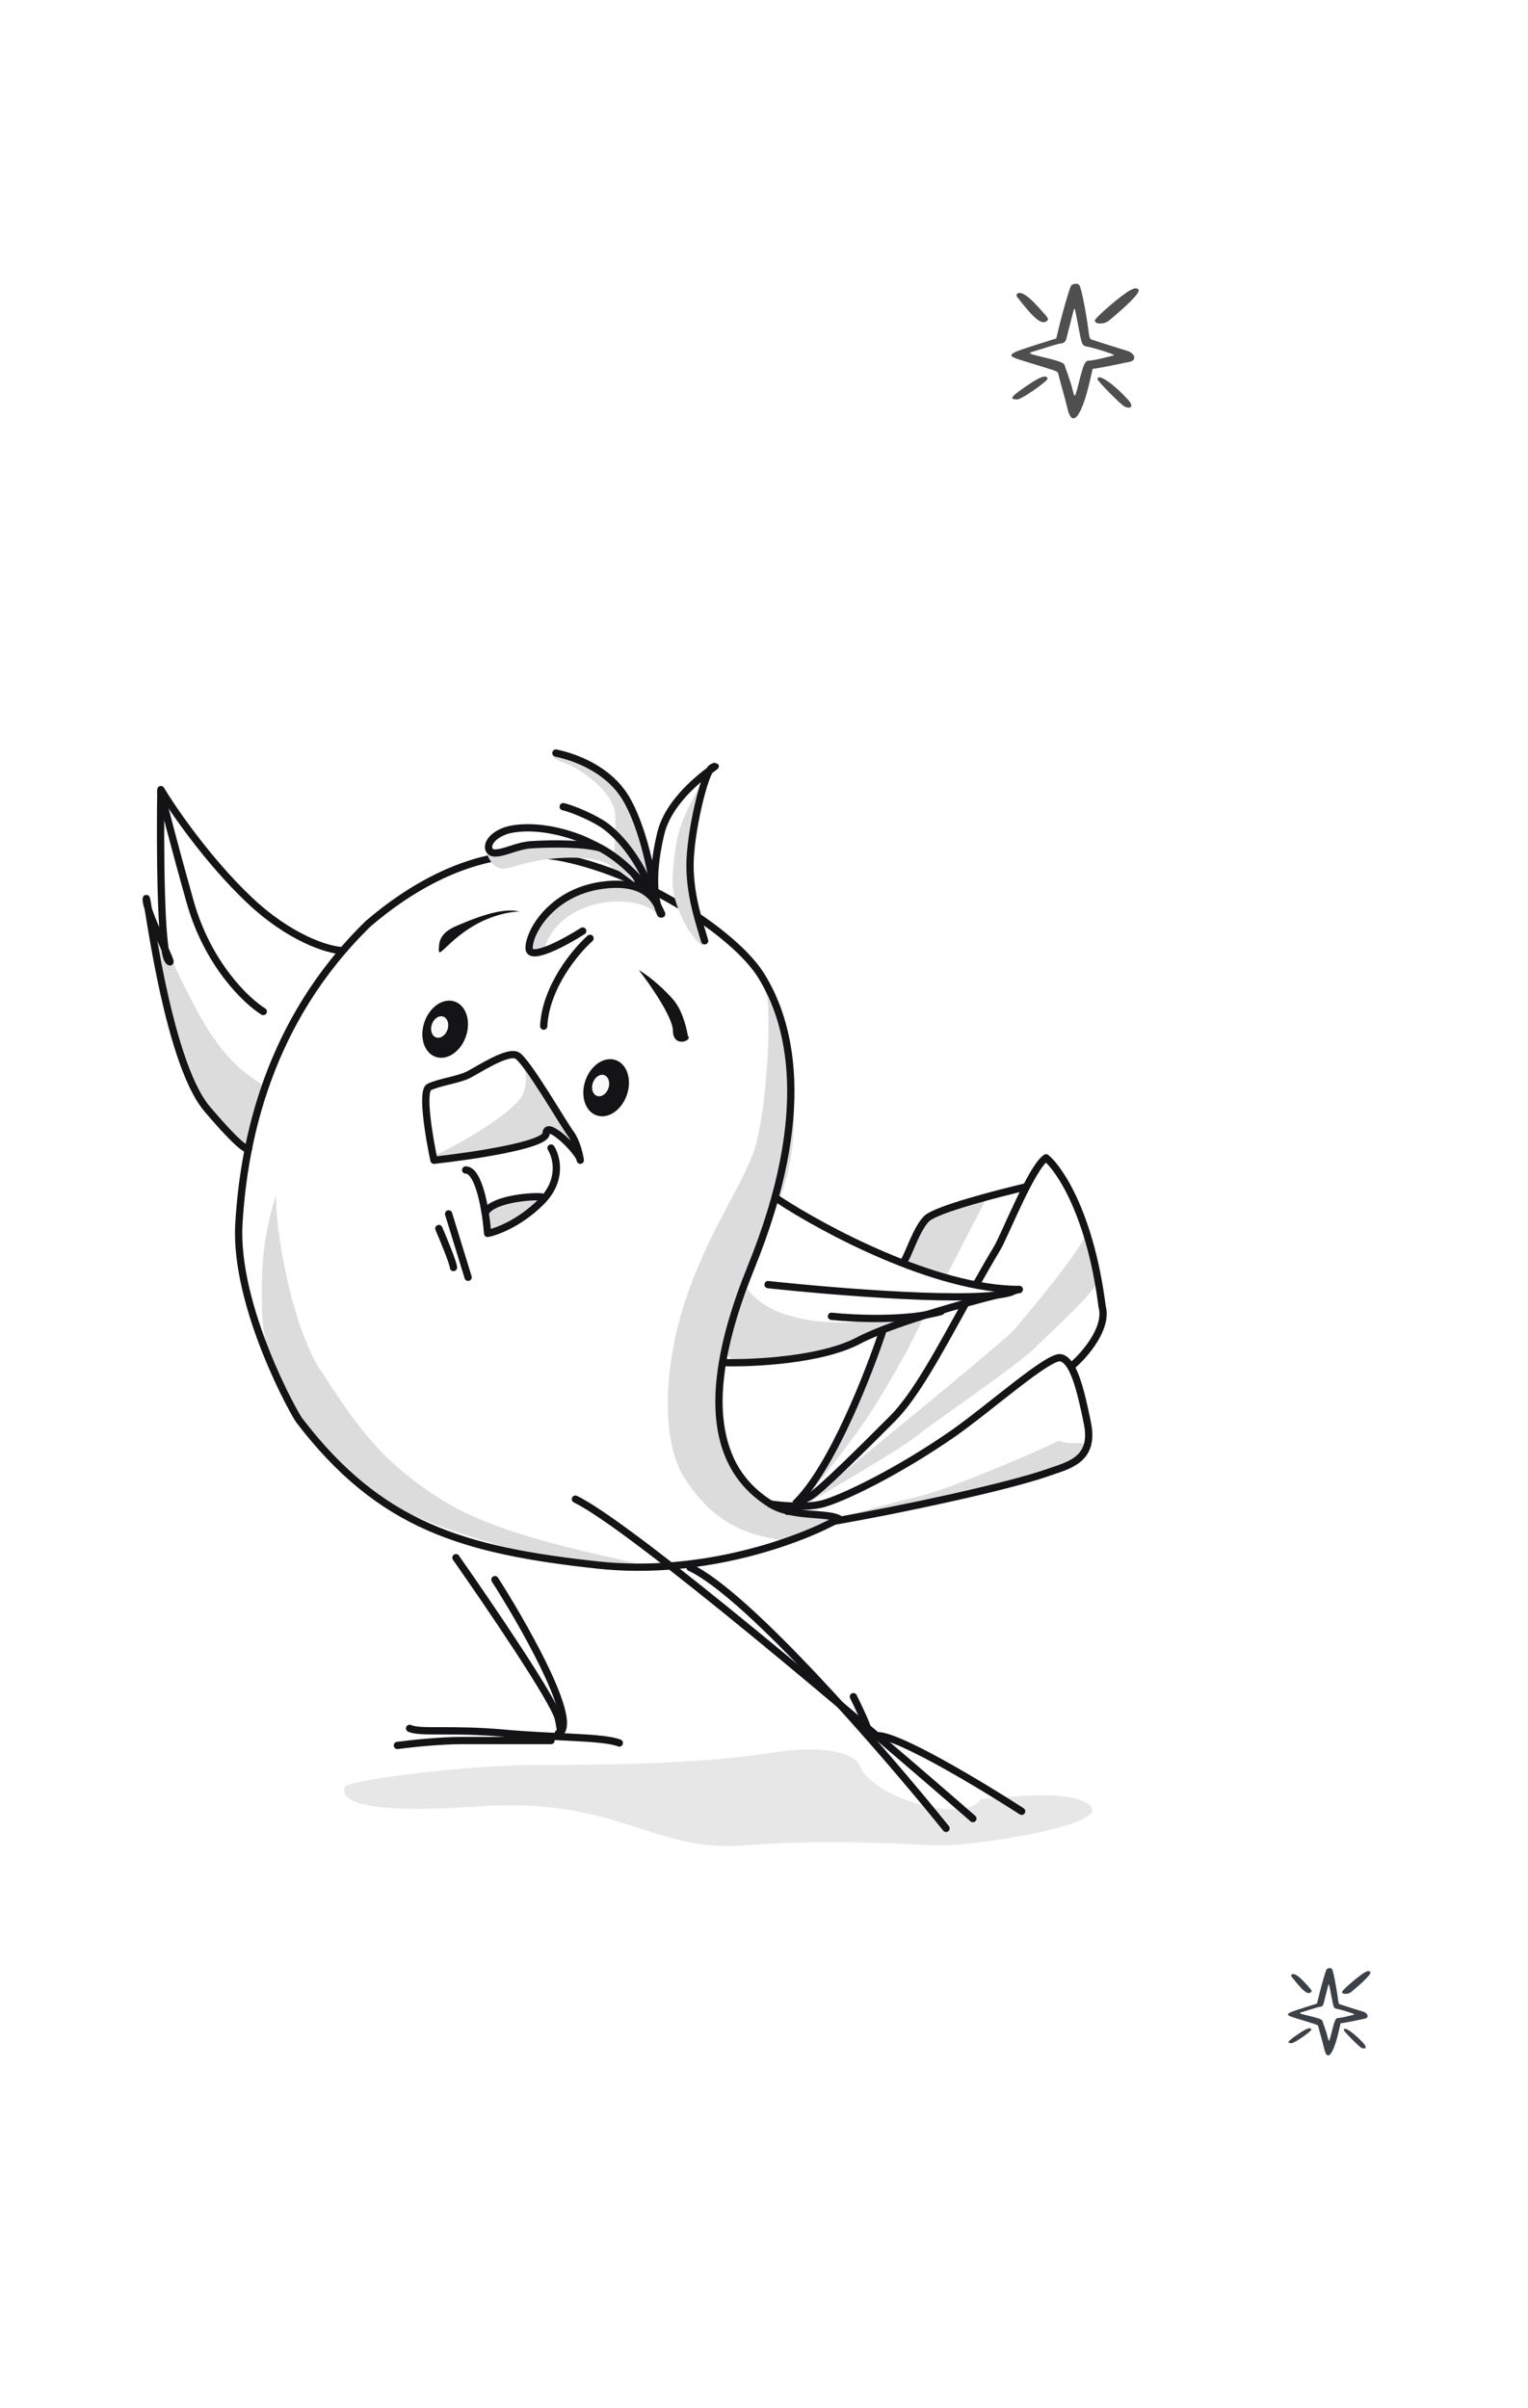 <svg width="420" height="662" viewBox="0 0 420 662" fill="none" xmlns="http://www.w3.org/2000/svg">
<g filter="url(#filter0_f_9416_20354)">
<path d="M212.042 481.805C229.201 479.124 235.278 482.922 236.171 485.156C239.925 494.54 265.393 501.511 269.683 494.54C273.033 494.54 295.154 491.189 299.846 496.551C304.538 501.913 267.675 507.275 259.631 507.275C251.588 507.275 230.139 505.264 204.669 507.275C179.2 509.286 169.816 493.87 131.611 496.551C93.407 499.232 94.077 493.199 94.747 491.189C95.417 489.178 130.271 485.156 146.357 485.156C162.443 485.156 190.594 485.156 212.042 481.805Z" fill="#E7E7E7"/>
</g>
<path d="M214.723 422.822C221.694 423.894 224.107 420.587 228.128 418.13C217.404 416.119 210.702 414.108 203.999 406.065C201.252 402.768 197.967 393.33 197.967 383.276C197.967 375.431 200.648 360.488 212.713 332.337C222.936 308.481 215.181 284.364 211.405 274.159C211.129 271.712 210.681 269.981 210.031 269.332C209.108 268.409 209.969 270.277 211.405 274.159C212.553 284.343 210.723 306.934 208.021 315.58C204.822 325.816 194.821 339.07 188.583 358.477C182.551 377.244 182.551 396.682 188.583 406.065C196.728 418.735 206.01 421.481 214.723 422.822Z" fill="#DCDCDC" stroke="#DCDCDC"/>
<path d="M146.357 427.513C151.719 429.121 168.252 429.97 175.849 430.194C171.157 428.183 139.655 423.491 122.228 412.767C104.801 402.043 98.099 391.989 88.045 376.573C80.002 364.24 75.31 336.358 75.98 328.314C74.193 333.677 71.959 342.39 71.959 353.784C71.959 365.179 71.959 370.541 80.002 385.286C85.607 395.563 95.418 406.064 106.142 412.767C116.622 419.317 139.655 425.502 146.357 427.513Z" fill="#DCDCDC"/>
<path d="M59.224 286.088C54.09 279.029 47.159 263.97 42.467 253.916C44.478 275.364 49.17 303.515 67.267 315.58L71.959 298.153C68.831 295.919 64.586 293.461 59.224 286.088Z" fill="#DCDCDC"/>
<path d="M215.393 361.156C227.458 365.178 236.395 362.72 246.896 363.167C240.193 365.848 229.687 370.318 226.788 371.21C218.074 373.891 199.307 376.572 199.307 371.21C199.307 367.993 202.882 357.582 204.669 353.113C204.669 353.113 207.35 358.475 215.393 361.156Z" fill="#DCDCDC"/>
<path d="M144.025 293.526C143.91 293.227 143.789 292.98 143.676 292.791C143.72 292.993 143.842 293.24 144.025 293.526C144.59 294.997 145.012 297.715 143.676 300.834C141.665 305.526 126.92 314.239 119.547 317.591C118.206 318.2 147.027 316.25 149.709 312.228C151.854 309.011 150.826 309.771 153.06 310.218L158.422 315.58C157.68 312.005 152.397 305.315 149.709 300.834C148 297.987 145.054 295.14 144.025 293.526Z" fill="#DCDCDC"/>
<path d="M256.279 413.436C252.526 414.509 235.724 416.788 228.798 418.128C233.043 416.341 245.287 413.034 252.258 411.426C260.971 409.415 285.77 398.691 291.132 396.01C293.813 397.35 297.164 396.01 298.505 397.35C299.845 398.691 293.143 403.383 291.132 404.053C289.121 404.723 260.971 412.096 256.279 413.436Z" fill="#DCDCDC"/>
<path d="M301.857 351.774C301.857 349.629 299.623 342.39 298.506 339.039C297.165 343.731 282.528 361.028 279.068 365.179C275.717 369.201 220.086 414.108 221.426 413.438C222.767 412.767 248.236 398.022 252.928 394C255.669 391.651 279.738 375.233 284.43 370.541C288.251 366.72 301.857 354.455 301.857 351.774Z" fill="#DCDCDC"/>
<path d="M260.301 350.433L271.695 328.314C269.908 328.761 263.92 331.666 262.312 331.666C260.703 331.666 256.726 333.9 254.939 335.017C253.822 336.804 251.185 344.133 249.577 345.741C247.968 347.35 248.907 346.188 249.577 347.082L260.301 350.433Z" fill="#DCDCDC"/>
<path d="M238.182 389.979C244.438 380.595 251.364 367.86 253.598 362.498C250.247 363.392 245.718 364.346 242.874 367.19C240.193 369.871 238.852 377.244 232.82 391.319C231.949 393.351 224.777 406.288 221.426 412.097C227.011 405.171 234.965 394.804 238.182 389.979Z" fill="#DCDCDC"/>
<path d="M143.006 328.985C145.687 328.449 148.591 329.209 149.708 329.655C147.698 331.219 143.542 334.481 143.006 335.018C142.47 335.554 136.974 337.922 134.293 339.039L133.622 335.688C133.622 334.571 134.024 332.203 135.633 331.666C137.644 330.996 139.655 329.655 143.006 328.985Z" fill="#DCDCDC"/>
<path d="M171.827 247.883C178.261 248.42 180.316 250.788 181.209 251.905C181.88 251.234 180.272 248.688 179.199 246.543C177.859 243.861 171.156 243.191 167.805 243.191C161.102 243.191 154.696 246.714 153.059 247.883C148.368 251.234 147.697 255.256 147.027 256.597C146.357 257.937 145.687 261.288 146.357 261.959C147.027 262.629 149.708 261.959 149.708 261.288C149.708 260.618 150.379 257.267 153.73 253.916C157.081 250.564 163.784 247.213 171.827 247.883Z" fill="#DCDCDC"/>
<path d="M169.146 215.041C166.465 211.288 156.858 208.115 152.389 206.998C151.496 207.668 151.853 208.607 155.07 209.679C159.092 211.02 169.146 217.722 169.146 224.425C169.146 232.158 168.922 237.83 167.135 239.841C170.263 242.075 178.529 245.203 178.529 239.841C178.529 233.138 172.497 219.733 169.146 215.041Z" fill="#DCDCDC"/>
<path d="M93.814 261.29C90.016 261.066 79.605 257.938 68.344 247.214C57.084 236.49 47.566 222.638 44.215 217.053C43.992 231.575 44.081 261.29 46.226 263.971C48.907 267.322 40.193 251.236 40.193 247.214C40.193 243.193 45.555 291.451 56.95 304.856C66.065 315.581 68.344 316.474 68.344 315.581" stroke="#141416" stroke-width="2" stroke-linecap="round" stroke-linejoin="round"/>
<path d="M72.366 278.046C67.674 275.141 57.084 265.043 52.258 247.884C47.432 230.726 44.885 220.627 44.215 217.723" stroke="#141416" stroke-width="2" stroke-linecap="round" stroke-linejoin="round"/>
<path d="M280.15 354.453C269.65 356.911 246.101 363.166 235.913 368.529C225.726 373.891 207.092 374.784 199.049 374.561" stroke="#141416" stroke-width="2" stroke-linecap="round" stroke-linejoin="round"/>
<path d="M213.795 329.654C226.306 337.921 257.094 354.454 280.15 354.454" stroke="#141416" stroke-width="2" stroke-linecap="round" stroke-linejoin="round"/>
<path d="M211.114 353.113C229.658 355.124 269.024 358.341 278.14 355.124" stroke="#141416" stroke-width="2" stroke-linecap="round" stroke-linejoin="round"/>
<path d="M228.541 361.827C234.796 362.497 249.587 363.167 258.702 360.486" stroke="#141416" stroke-width="2" stroke-linecap="round" stroke-linejoin="round"/>
<path d="M229.469 418.131C247.343 415.003 276.798 408.747 288.191 404.725C293.555 402.832 300.926 401.374 298.916 391.32C296.905 381.266 294.896 373.894 291.544 373.223C288.191 372.553 271.662 387.317 262.053 394.001C246.637 404.725 231.221 412.098 225.859 413.439C221.569 414.511 214.688 413.886 211.783 413.439" stroke="#141416" stroke-width="2" stroke-linecap="round" stroke-linejoin="round"/>
<path d="M294.896 375.234C298.247 372.329 304.548 365.046 302.939 359.147C299.723 333.946 291.321 321.39 287.522 318.262C283.501 320.943 276.128 339.71 274.117 343.061C272.121 346.388 270.201 349.735 268.344 353.041M216.475 415.449C217.592 414.555 220.362 412.5 222.507 411.427C225.188 410.087 237.654 397.621 245.296 389.979C251.709 383.566 258.195 371.342 265.663 357.853" stroke="#141416" stroke-width="2" stroke-linecap="round" stroke-linejoin="round"/>
<path d="M242.874 365.18C239.076 376.797 228.673 403.786 218.486 413.438" stroke="#141416" stroke-width="2"/>
<path d="M281.749 326.305C275.27 327.869 257.361 332.337 254.68 335.018C251.999 337.699 249.988 344.178 248.647 346.412" stroke="#141416" stroke-width="2" stroke-linecap="round" stroke-linejoin="round"/>
<path d="M164.195 430.193C193.686 433.411 220.72 423.044 230.55 417.458C227.199 415.671 217.764 417.175 211.783 413.437C201.059 406.734 188.994 391.318 206.421 348.422C223.848 305.526 217.145 280.726 209.102 267.991C202.052 256.829 177.6 240.511 154.811 235.819C132.022 231.127 111.915 244.724 101.191 253.916C73.71 280.726 67.008 313.569 65.667 336.357C64.326 359.146 81.306 389.531 82.424 390.648C104.542 419.469 127.331 426.172 164.195 430.193Z" stroke="#141416" stroke-width="2" stroke-linecap="round" stroke-linejoin="round"/>
<path d="M280.819 497.891C270.095 490.965 247.172 477.113 241.274 477.113" stroke="#141416" stroke-width="2" stroke-linecap="round" stroke-linejoin="round"/>
<path d="M267.414 499.901C237.475 473.761 173.712 419.605 158.162 412.098" stroke="#141416" stroke-width="2" stroke-linecap="round" stroke-linejoin="round"/>
<path d="M260.041 502.583C243.285 481.805 205.75 438.372 189.664 430.865" stroke="#141416" stroke-width="2" stroke-linecap="round" stroke-linejoin="round"/>
<path d="M234.571 466.389C235.912 469.07 238.593 474.7 238.593 475.772" stroke="#141416" stroke-width="2" stroke-linecap="round" stroke-linejoin="round"/>
<path d="M193.422 259.279C193.422 257.268 189.76 246.631 189.4 241.953C188.73 233.24 191.377 218.369 193.422 214.473C193.566 214.198 193.705 213.94 193.835 213.701C191.767 216.836 187.324 224.645 186.096 230.803C185.232 235.82 184.405 241.938 185.232 245.874C185.935 249.218 187.913 253.917 189.924 256.598L189.947 256.628C190.567 257.456 193.422 261.264 193.422 259.279Z" fill="#DCDCDC"/>
<path d="M164.454 236.491C168.616 237.531 173.838 242.523 174.508 242.523C173.838 240.512 169.146 236.625 166.465 234.48C163.113 231.799 161.103 232.469 158.422 231.799C155.741 231.129 148.368 233.139 146.216 233.139C144.717 233.139 134.821 234.48 134.151 234.48C133.481 234.48 134.963 237.831 136.973 238.501C138.984 239.172 139.654 238.501 145.016 237.161C150.379 235.82 159.092 235.15 164.454 236.491Z" fill="#DCDCDC"/>
<path d="M136.044 434.217C143.194 445.388 157.618 470.411 154.4 475.773" stroke="#141416" stroke-width="2" stroke-linecap="round" stroke-linejoin="round"/>
<path d="M125.322 428.184C134.259 440.918 152.401 467.595 153.473 472.421C154.546 477.246 153.92 477.112 153.473 476.442" stroke="#141416" stroke-width="2" stroke-linecap="round" stroke-linejoin="round"/>
<path d="M170.228 479.123C165.536 477.336 152.773 477.719 138.725 476.442C123.98 475.102 115.49 476.442 112.585 475.102" stroke="#141416" stroke-width="2" stroke-linecap="round" stroke-linejoin="round"/>
<path d="M151.458 478.453C145.649 478.453 132.556 478.453 126.658 478.453C120.76 478.453 112.583 479.347 109.231 479.794" stroke="#141416" stroke-width="2" stroke-linecap="round" stroke-linejoin="round"/>
<path d="M193.684 258.61C192.345 253.918 189.663 246.545 189.663 237.832C189.663 228.89 193.689 212.036 195.696 211.021C200.519 208.583 184.49 217.054 181.618 229.118C178.268 243.193 180.725 249.449 181.618 251.237" stroke="#141416" stroke-width="2" stroke-linecap="round" stroke-linejoin="round"/>
<path d="M177.599 243.861C175.062 240.962 170.921 236.296 165.123 233.137M165.123 233.137C163.773 232.401 160.789 230.95 159.502 230.456C149.037 226.435 141.387 227.447 138.724 228.445C133.362 230.456 133.362 234.478 136.043 234.478C138.724 234.478 142.084 232.458 146.097 232.2C152.389 231.797 161.109 231.886 165.123 233.137Z" stroke="#141416" stroke-width="2" stroke-linecap="round" stroke-linejoin="round"/>
<path d="M179.869 245.873C179.199 239.394 176.065 224.756 170.897 217.722C166.464 211.69 159.091 208.339 152.8 206.998" stroke="#141416" stroke-width="2" stroke-linecap="round" stroke-linejoin="round"/>
<path d="M178.27 243.192C176.482 238.724 172.219 231.423 166.464 227.106C163.783 225.095 157.751 222.414 154.811 221.744" stroke="#141416" stroke-width="2" stroke-linecap="round" stroke-linejoin="round"/>
<path d="M160.172 255.927C155.257 259.054 145.426 264.372 145.426 260.618C145.426 255.927 152.129 244.532 166.875 243.192C178.671 242.119 180.539 248.554 181.88 251.235" stroke="#141416" stroke-width="2" stroke-linecap="round" stroke-linejoin="round"/>
<path d="M184.973 274.693C181.219 270.404 177.153 267.544 175.589 266.65C178.717 270.672 184.973 279.653 184.973 283.407C184.973 287.186 188.567 286.616 189.218 285.551C189.375 285.294 189.361 285.008 189.083 284.747C188.449 281.211 187.212 277.253 184.973 274.693Z" fill="#141416"/>
<path d="M130.009 254.587C135.371 251.37 140.733 250.565 142.744 250.565C137.641 249.225 129.071 252.978 125.317 254.587C120.626 256.598 120.626 259.279 120.626 261.289C120.626 263.3 123.307 258.608 130.009 254.587Z" fill="#141416"/>
<path d="M162.182 257.938C158.16 261.512 149.983 271.343 149.447 282.067" stroke="#141416" stroke-width="2" stroke-linecap="round" stroke-linejoin="round"/>
<path d="M123.306 333.676L128.668 351.102" stroke="#141416" stroke-width="2" stroke-linecap="round" stroke-linejoin="round"/>
<path d="M120.625 337.697C121.966 340.825 124.647 347.349 124.647 348.421" stroke="#141416" stroke-width="2" stroke-linecap="round" stroke-linejoin="round"/>
<path d="M148.776 328.986C144.978 328.763 135.764 329.791 133.62 333.008" stroke="#141416" stroke-width="2" stroke-linecap="round" stroke-linejoin="round"/>
<path d="M159.501 318.931C159.278 317.367 158.429 313.703 156.82 311.558C154.809 308.877 144.755 291.45 142.074 290.11C139.393 288.769 131.35 294.131 128.669 295.472C125.988 296.812 120.626 297.483 117.945 298.823C115.8 299.896 117.945 312.675 119.286 318.931C129.563 317.814 150.117 314.775 150.117 311.558C150.117 307.537 159.501 316.92 159.501 318.931Z" stroke="#141416" stroke-width="2" stroke-linecap="round" stroke-linejoin="round"/>
<path d="M151.458 315.58C153.022 318.038 154.675 324.427 148.777 330.326C142.878 336.224 136.489 338.592 134.031 339.039C133.584 333.23 131.752 321.612 127.999 321.612" stroke="#141416" stroke-width="2" stroke-linecap="round" stroke-linejoin="round"/>
<ellipse cx="6.032" cy="8.043" rx="6.032" ry="8.043" transform="matrix(-0.946 -0.324 -0.324 0.946 130.679 277.26)" fill="#141416"/>
<ellipse cx="2.267" cy="3.023" rx="2.267" ry="3.023" transform="matrix(-0.946 -0.324 -0.324 0.946 123.977 280.184)" fill="#FAFAFA"/>
<ellipse cx="6.032" cy="8.043" rx="6.032" ry="8.043" transform="matrix(-0.946 -0.324 -0.324 0.946 174.92 293.346)" fill="#141416"/>
<ellipse cx="2.267" cy="3.023" rx="2.267" ry="3.023" transform="matrix(-0.946 -0.324 -0.324 0.946 168.215 296.27)" fill="#FAFAFA"/>
<path d="M304.84 88.115C311.397 82.625 313.906 79.843 312.713 79.396C312.092 79.172 311.819 79.222 310.726 79.744C308.615 80.787 300.94 87.345 300.94 88.115C300.94 89.183 303.523 89.208 304.84 88.115Z" fill="#4F4F4F"/>
<path d="M287.626 88.314C288.446 87.767 288.396 87.668 285.217 84.215C283.528 82.352 282.137 81.184 281.119 80.737C279.728 80.116 279.057 80.961 279.604 81.656C284.273 87.668 286.211 89.257 287.626 88.314Z" fill="#4F4F4F"/>
<path d="M309.733 96.411C308.218 95.964 300.468 93.505 299.897 93.281C299.624 93.182 299.425 92.685 299.326 91.841C298.506 85.531 297.214 79.048 296.643 78.328C296.221 77.781 294.78 77.955 294.383 78.576C293.985 79.197 292.147 85.482 291.054 90.052L290.334 93.033C276.226 97.504 275.456 97.405 281.839 99.367L287.478 101.106C290.682 102.1 290.756 102.124 290.93 102.919C291.178 104.062 292.793 109.626 293.414 112.284C294.73 117.997 297.413 114.47 299.773 103.838L300.319 101.404C300.617 101.354 302.505 101.181 310.652 99.417C312.515 98.995 311.968 97.057 309.733 96.411ZM306.206 97.629C306.007 97.802 300.567 99.119 299.499 99.119C298.208 99.119 297.91 99.74 296.444 105.577C295.475 109.427 295.401 109.502 294.855 107.266C294.184 104.459 292.818 101.181 292.644 100.411C292.495 99.715 291.104 99.218 285.714 97.927C283.007 97.281 282.584 97.057 283.603 96.759C284.869 96.386 290.955 94.399 291.65 94.399C292.321 94.399 292.892 93.903 293.091 93.157L295.028 85.606C295.376 84.289 295.376 84.289 296.345 89.431C297.463 95.219 297.338 94.97 299.127 95.343C301.362 95.815 306.429 97.43 306.206 97.629Z" fill="#4F4F4F"/>
<path d="M301.685 104.236C301.685 104.782 308.242 111.415 309.161 111.787C311.099 112.582 311.596 111.539 310.056 109.874C305.908 105.329 301.685 102.497 301.685 104.236Z" fill="#4F4F4F"/>
<path d="M282.559 105.826C277.79 109.055 277.244 109.8 279.629 109.8C280.796 109.8 288.173 104.683 287.949 104.012C287.602 102.969 285.937 103.516 282.559 105.826Z" fill="#4F4F4F"/>
<path d="M371.409 547.561C375.663 544 377.29 542.195 376.517 541.905C376.114 541.76 375.937 541.793 375.228 542.131C373.858 542.808 368.88 547.061 368.88 547.561C368.88 548.254 370.556 548.27 371.409 547.561Z" fill="#3B4147"/>
<path d="M360.244 547.69C360.776 547.335 360.744 547.271 358.681 545.031C357.586 543.823 356.684 543.066 356.023 542.775C355.121 542.373 354.686 542.921 355.04 543.372C358.069 547.271 359.326 548.302 360.244 547.69Z" fill="#3B4147"/>
<path d="M374.583 552.942C373.601 552.652 368.574 551.057 368.203 550.912C368.026 550.848 367.897 550.526 367.833 549.978C367.301 545.885 366.463 541.68 366.093 541.213C365.819 540.858 364.884 540.971 364.626 541.374C364.369 541.777 363.176 545.853 362.468 548.818L362 550.751C352.849 553.651 352.35 553.587 356.49 554.86L360.148 555.988C362.226 556.632 362.274 556.648 362.387 557.164C362.548 557.905 363.595 561.514 363.998 563.238C364.852 566.944 366.592 564.656 368.123 557.76L368.477 556.181C368.671 556.149 369.895 556.036 375.18 554.892C376.388 554.618 376.033 553.361 374.583 552.942ZM372.296 553.732C372.167 553.845 368.638 554.699 367.945 554.699C367.108 554.699 366.914 555.102 365.964 558.888C365.335 561.385 365.287 561.434 364.933 559.983C364.498 558.163 363.611 556.036 363.499 555.537C363.402 555.085 362.5 554.763 359.004 553.925C357.248 553.506 356.974 553.361 357.634 553.168C358.456 552.926 362.403 551.637 362.854 551.637C363.289 551.637 363.66 551.315 363.789 550.832L365.045 545.934C365.271 545.08 365.271 545.08 365.899 548.415C366.624 552.169 366.544 552.008 367.704 552.249C369.154 552.556 372.441 553.603 372.296 553.732Z" fill="#3B4147"/>
<path d="M369.363 558.018C369.363 558.372 373.617 562.674 374.213 562.916C375.47 563.432 375.792 562.755 374.793 561.675C372.102 558.727 369.363 556.89 369.363 558.018Z" fill="#3B4147"/>
<path d="M356.958 559.049C353.864 561.144 353.51 561.627 355.056 561.627C355.814 561.627 360.599 558.308 360.454 557.873C360.228 557.196 359.149 557.551 356.958 559.049Z" fill="#3B4147"/>
<defs>
<filter id="filter0_f_9416_20354" x="90.571" y="476.883" width="213.686" height="34.574" filterUnits="userSpaceOnUse" color-interpolation-filters="sRGB">
<feFlood flood-opacity="0" result="BackgroundImageFix"/>
<feBlend mode="normal" in="SourceGraphic" in2="BackgroundImageFix" result="shape"/>
<feGaussianBlur stdDeviation="2" result="effect1_foregroundBlur_9416_20354"/>
</filter>
</defs>
</svg>
